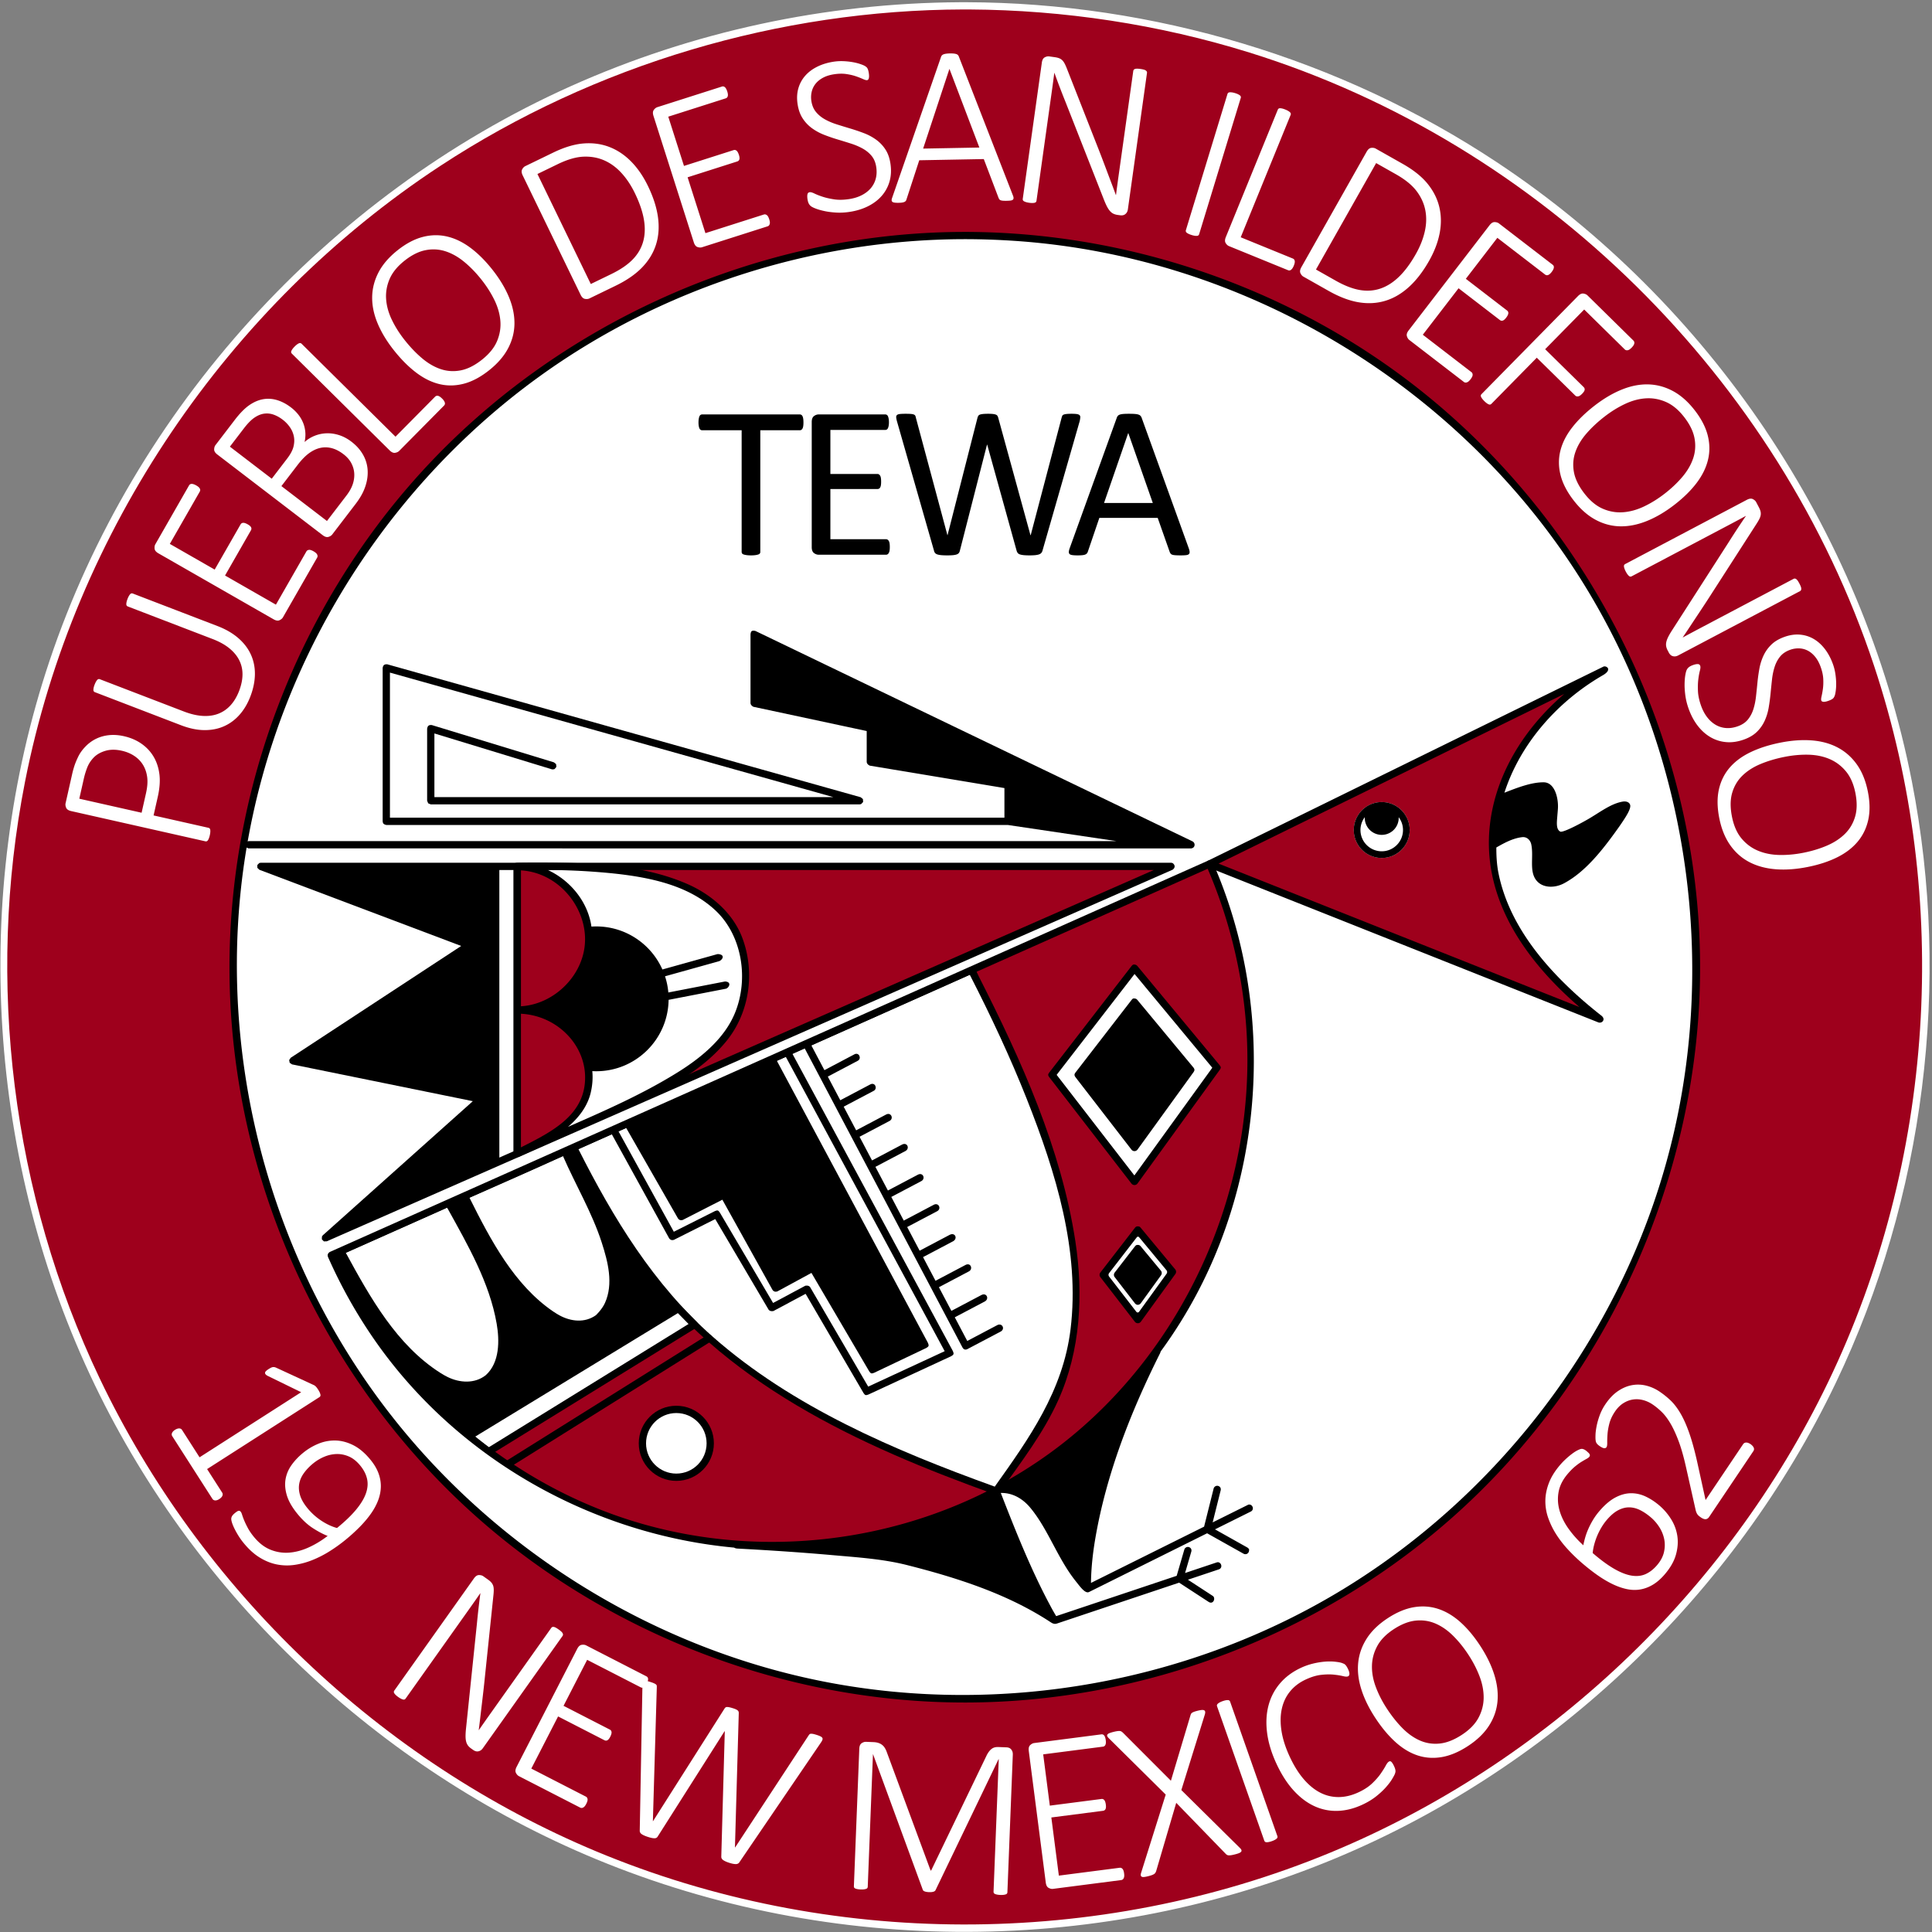 <svg xmlns="http://www.w3.org/2000/svg" fill-rule="evenodd" stroke-linejoin="round" stroke-miterlimit="2" clip-rule="evenodd" viewBox="0 0 797 797"><rect x="0" y="0" width="797" height="797" fill="#808080" stroke="none"/><circle cx="398" cy="399" r="397.11" fill="#9e001c"/><circle cx="398" cy="399" r="301.831" fill="#fff"/><path d="M398.49 95.669c63.2.15 126.131 20.509 177.28 57.591 77.437 56.14 126.173 149.874 125.555 247.7-.527 83.519-37.295 166.409-100.09 223.143-54.959 49.655-128.497 78.111-202.745 78.228-73.837.116-147.314-27.858-202.371-77.012C133.112 569.067 95.084 486.17 94.672 400.471c-.361-75.105 28.259-149.737 78.836-205.38 56.153-61.777 138.583-98.817 222.532-99.416.817-.005 1.633-.007 2.45-.006zm-.976 3c-62.326.147-124.331 20.136-174.791 56.491-68.313 49.217-114.548 127.744-123.405 212.204-8.104 77.284 14.809 156.79 62.999 217.717 44.159 55.829 108.781 95.431 178.859 108.872 72.627 13.93 150.264-.034 213.279-38.598 63.085-38.607 111.211-101.083 131.964-172.396 24.408-83.876 10.14-178.041-38.903-251.077-50.49-75.192-135.467-125.698-227.374-132.408a307.03 307.03 0 0 0-22.628-.805z"/><path fill="#fff" d="M398.643.916c76.845.183 154.334 23.248 218.879 66.026 87.521 58.006 150.894 151.475 171.199 255.522 16.209 83.065 5.218 171.442-31.395 247.971-41.81 87.391-116.494 158.599-206.111 196.05-96.223 40.211-207.796 40.86-305.311.465-89.586-37.109-164.648-108.195-206.707-195.427-44.353-91.989-51.349-201.722-18.74-298.987C55.248 168.761 134.961 80.656 235.339 35.608 285.67 13.02 340.479 1.229 396.07.92c.858-.003 1.716-.005 2.573-.004zm-1.282 2.989c-75.609.179-151.895 22.639-215.742 64.546-87.697 57.56-151.006 150.871-171.288 253.981-16.251 82.623-5.327 170.4 30.781 246.172 41.45 86.985 115.802 157.915 204.825 195.123 95.638 39.972 206.787 40.324 303.015.462 88.722-36.752 163.271-107.088 205.159-193.964 43.856-90.958 51.04-198.96 18.982-295.59C733.854 156.362 636.269 59.296 515.435 21.679c-37.35-11.627-76.66-17.555-115.519-17.77-.852-.004-1.703-.005-2.555-.004z"/><g fill="#fff" fill-rule="nonzero"><path d="M745.713 357.647c-4.75.946-9.157 1.258-13.22.936-4.063-.322-7.667-1.301-10.813-2.937-3.146-1.636-5.784-3.963-7.914-6.98-2.13-3.017-3.635-6.732-4.514-11.145-.879-4.413-.937-8.345-.174-11.795.763-3.45 2.236-6.451 4.42-9.005 2.184-2.554 5.049-4.686 8.596-6.396 3.547-1.71 7.665-3.032 12.354-3.966 4.659-.928 8.995-1.234 13.009-.918 4.014.316 7.58 1.303 10.698 2.96 3.118 1.657 5.741 3.987 7.868 6.989 2.127 3.001 3.633 6.724 4.518 11.168.861 4.322.916 8.198.166 11.629-.751 3.432-2.207 6.438-4.37 9.02-2.162 2.581-4.983 4.736-8.463 6.465-3.479 1.728-7.533 3.053-12.161 3.975zm-1.696-5.876c3.525-.702 6.762-1.689 9.711-2.961 2.949-1.273 5.414-2.895 7.395-4.867 1.981-1.971 3.373-4.344 4.175-7.116.802-2.773.833-6.013.095-9.722-.732-3.677-2.032-6.645-3.9-8.902-1.867-2.256-4.107-3.945-6.72-5.066-2.613-1.12-5.521-1.72-8.723-1.8-3.202-.079-6.504.22-9.906.898-3.616.72-6.918 1.704-9.903 2.952-2.986 1.248-5.478 2.851-7.478 4.811-2 1.959-3.4 4.325-4.202 7.098-.803 2.772-.828 6.043-.077 9.813.744 3.739 2.067 6.742 3.968 9.008 1.901 2.266 4.18 3.947 6.835 5.043 2.656 1.096 5.591 1.675 8.806 1.736 3.214.061 6.522-.248 9.924-.925zm-692.9-48.075c2.743.618 5.154 1.65 7.231 3.095 2.076 1.445 3.742 3.222 4.997 5.33 1.255 2.109 2.058 4.516 2.409 7.222.351 2.706.128 5.827-.668 9.364l-1.731 7.682 22.635 5.1a.985.985 0 0 1 .472.251c.132.126.22.306.263.54.044.234.056.533.038.897a8.404 8.404 0 0 1-.212 1.37 8.372 8.372 0 0 1-.391 1.305 3.973 3.973 0 0 1-.424.818c-.14.192-.296.317-.469.374a.987.987 0 0 1-.534.024L29.356 334.59c-1.098-.247-1.787-.707-2.068-1.379-.281-.672-.36-1.282-.236-1.831l2.71-12.026c.268-1.189.582-2.336.943-3.44.361-1.103.887-2.37 1.577-3.8.691-1.431 1.693-2.822 3.007-4.176a15.466 15.466 0 0 1 4.423-3.208c1.634-.785 3.41-1.274 5.328-1.466 1.917-.193 3.943-.049 6.077.432zm-.827 6.012c-2.56-.577-4.846-.563-6.856.041s-3.613 1.533-4.808 2.785c-1.195 1.252-2.084 2.638-2.666 4.156a31.869 31.869 0 0 0-1.348 4.381l-1.895 8.414 25.699 5.791 1.813-8.048c.584-2.591.744-4.83.48-6.715-.264-1.885-.841-3.553-1.731-5.003-.891-1.45-2.081-2.671-3.571-3.664-1.491-.992-3.196-1.705-5.117-2.138zm669.116-4.624c-2.532.903-4.961 1.256-7.288 1.058a15.358 15.358 0 0 1-6.469-2.022c-1.987-1.149-3.752-2.726-5.296-4.729-1.545-2.004-2.795-4.345-3.751-7.023-.651-1.825-1.096-3.607-1.335-5.347-.24-1.739-.35-3.326-.33-4.759.019-1.434.116-2.672.292-3.713.176-1.042.375-1.785.598-2.229.223-.445.537-.822.94-1.132.404-.31.944-.586 1.621-.827a7.466 7.466 0 0 1 1.268-.353c.345-.057.638-.071.881-.041.243.029.43.112.561.248.132.135.229.291.292.468.147.412.097 1.085-.15 2.02-.248.934-.46 2.105-.638 3.512s-.228 3.034-.15 4.881c.079 1.847.512 3.874 1.299 6.081.641 1.796 1.472 3.357 2.493 4.685 1.022 1.328 2.183 2.373 3.484 3.137a9.941 9.941 0 0 0 4.283 1.333c1.555.125 3.185-.117 4.892-.726 1.766-.63 3.146-1.553 4.138-2.77.993-1.217 1.744-2.622 2.254-4.214.51-1.592.872-3.322 1.084-5.19.213-1.867.413-3.772.599-5.713.187-1.941.453-3.869.798-5.784a22.398 22.398 0 0 1 1.68-5.403 15.378 15.378 0 0 1 3.226-4.56c1.375-1.354 3.196-2.435 5.462-3.243 2.207-.788 4.328-1.097 6.363-.927 2.035.169 3.92.757 5.656 1.764 1.737 1.006 3.288 2.402 4.655 4.187 1.367 1.785 2.481 3.884 3.342 6.297.431 1.207.749 2.471.955 3.791.205 1.32.321 2.597.347 3.832a21.15 21.15 0 0 1-.18 3.399c-.147 1.032-.31 1.737-.49 2.116-.179.38-.322.63-.429.75a2.546 2.546 0 0 1-.436.38 4.536 4.536 0 0 1-.682.393c-.269.129-.609.267-1.021.414a7.797 7.797 0 0 1-1.061.304 3.68 3.68 0 0 1-.866.085 1.392 1.392 0 0 1-.626-.15.717.717 0 0 1-.342-.4c-.115-.324-.078-.893.112-1.708a36.41 36.41 0 0 0 .545-3.006c.173-1.19.226-2.553.159-4.088-.067-1.536-.416-3.187-1.046-4.953-.619-1.736-1.396-3.168-2.329-4.295-.933-1.127-1.956-1.973-3.07-2.537a8.28 8.28 0 0 0-3.533-.904 9.92 9.92 0 0 0-3.672.588c-1.766.63-3.145 1.554-4.138 2.771-.992 1.217-1.748 2.631-2.268 4.243-.52 1.613-.883 3.36-1.091 5.242a427.235 427.235 0 0 0-.591 5.736 80.882 80.882 0 0 1-.768 5.798 22.027 22.027 0 0 1-1.642 5.439 15.258 15.258 0 0 1-3.195 4.574c-1.361 1.348-3.16 2.422-5.396 3.22zM89.691 258.25c3.442 1.322 6.318 2.987 8.626 4.995 2.309 2.008 4.035 4.269 5.178 6.784 1.144 2.514 1.696 5.237 1.659 8.168-.038 2.932-.667 5.987-1.889 9.167-1.109 2.888-2.583 5.377-4.423 7.465-1.84 2.089-3.981 3.677-6.424 4.764-2.442 1.087-5.157 1.618-8.143 1.593-2.986-.025-6.186-.693-9.599-2.004l-35.533-13.645a.977.977 0 0 1-.431-.316c-.112-.144-.17-.342-.174-.594-.003-.252.028-.55.092-.893.065-.344.199-.778.4-1.303.191-.496.382-.908.575-1.236.193-.327.372-.576.538-.747.166-.171.339-.272.518-.303a.98.98 0 0 1 .532.053l34.658 13.309c2.829 1.087 5.441 1.696 7.834 1.828 2.393.133 4.546-.179 6.459-.934 1.913-.754 3.583-1.921 5.009-3.499 1.426-1.578 2.588-3.534 3.484-5.868.907-2.363 1.374-4.602 1.4-6.718.025-2.116-.415-4.084-1.323-5.906-.907-1.821-2.272-3.475-4.095-4.961-1.822-1.487-4.134-2.768-6.935-3.843L52.72 250.179a.974.974 0 0 1-.43-.316c-.113-.143-.173-.334-.182-.572-.01-.238.024-.543.1-.915.076-.373.209-.807.4-1.303a8.31 8.31 0 0 1 .575-1.235 3.97 3.97 0 0 1 .538-.748c.166-.17.338-.271.518-.303a.992.992 0 0 1 .532.054l34.92 13.409zm602.678 12.097c-.498.263-.952.406-1.364.429a2.69 2.69 0 0 1-1.115-.154 2.269 2.269 0 0 1-.851-.558 3.338 3.338 0 0 1-.551-.742l-.547-1.037a5.845 5.845 0 0 1-.591-1.622 4.431 4.431 0 0 1 .025-1.71c.119-.61.356-1.283.71-2.018.354-.734.849-1.605 1.483-2.612l23.515-36.584a354.332 354.332 0 0 1 3.538-5.499 319.568 319.568 0 0 1 3.603-5.374l-.022-.041a522.414 522.414 0 0 1-6.175 3.313l-6.197 3.271-34.738 18.339a.98.98 0 0 1-.522.116c-.182-.01-.365-.089-.55-.239a3.994 3.994 0 0 1-.612-.658 8.298 8.298 0 0 1-.729-1.179 8.403 8.403 0 0 1-.552-1.246 4.006 4.006 0 0 1-.208-.897c-.019-.237.018-.433.113-.589a.974.974 0 0 1 .39-.365l50.2-26.502c.995-.525 1.817-.623 2.468-.295.65.328 1.106.741 1.369 1.238l1.094 2.073c.35.663.587 1.245.71 1.745.122.501.147 1 .075 1.498-.073.498-.26 1.047-.562 1.648a22.227 22.227 0 0 1-1.242 2.114l-18.022 28.013a462.43 462.43 0 0 1-3.255 5.031 903.08 903.08 0 0 1-3.094 4.681 1155.493 1155.493 0 0 0-2.993 4.522 328.613 328.613 0 0 1-2.994 4.469l.022.042a681.142 681.142 0 0 1 7.232-3.871l7.255-3.83 31.214-16.478a.977.977 0 0 1 .521-.117c.182.01.373.086.572.229.198.142.402.361.612.657.209.296.445.693.707 1.19.234.442.417.84.551 1.194.134.353.203.652.209.897.005.244-.036.451-.123.621a.884.884 0 0 1-.379.386l-50.2 26.501zm-562.981-42.894c.352.202.649.408.889.618.24.209.42.429.54.66.12.231.181.455.182.672.002.217-.051.42-.16.61l-14.119 24.649c-.279.488-.75.885-1.411 1.191-.661.305-1.48.178-2.456-.381L65.344 228.26c-.976-.559-1.499-1.201-1.57-1.926-.071-.725.033-1.331.313-1.819l13.909-24.283c.108-.19.257-.339.445-.448.188-.108.408-.162.66-.162.252 0 .536.055.851.164.316.109.664.272 1.044.489.352.202.648.408.889.617.24.21.417.42.531.629.114.209.172.423.174.64.001.217-.052.42-.161.61L70.058 224.37l18.507 10.6 10.671-18.629c.124-.217.28-.38.468-.488.188-.108.401-.166.64-.174.238-.007.515.043.831.152.316.109.664.272 1.043.49.353.202.642.403.869.605.226.202.39.404.491.605.1.202.144.408.133.617-.012.209-.08.422-.205.639l-10.67 18.629 20.988 12.022 12.581-21.964c.109-.19.257-.339.446-.448.188-.108.405-.173.651-.194.246-.021.527.023.843.132.316.109.663.272 1.043.489zm15.598-45.236c1.414 1.083 2.601 2.257 3.56 3.523.959 1.266 1.698 2.589 2.215 3.969.518 1.381.819 2.812.904 4.294a16.812 16.812 0 0 1-.368 4.529 20.546 20.546 0 0 1-1.598 4.593c-.734 1.524-1.766 3.154-3.095 4.891l-9.547 12.468c-.342.446-.861.777-1.557.992-.696.215-1.49-.019-2.384-.703l-43.47-33.285c-.893-.684-1.327-1.39-1.301-2.118.026-.728.21-1.315.552-1.762l7.922-10.346c2.147-2.804 4.171-4.856 6.071-6.156 1.901-1.3 3.811-2.11 5.73-2.432 1.918-.321 3.842-.187 5.771.405 1.928.591 3.811 1.589 5.647 2.995a16.96 16.96 0 0 1 2.976 2.899 13.91 13.91 0 0 1 2.005 3.395c.494 1.205.802 2.473.923 3.806.121 1.333.021 2.722-.299 4.169a14.074 14.074 0 0 1 4.188-2.579 14.462 14.462 0 0 1 4.881-1.015c1.697-.058 3.425.192 5.182.75 1.757.558 3.454 1.464 5.092 2.718zm545.788 25.995c-3.833 2.962-7.64 5.203-11.422 6.724-3.781 1.52-7.444 2.248-10.99 2.184-3.545-.065-6.942-.974-10.193-2.727-3.251-1.753-6.252-4.41-9.004-7.971-2.751-3.56-4.554-7.055-5.406-10.484-.853-3.428-.87-6.772-.052-10.031.819-3.259 2.436-6.444 4.85-9.554 2.415-3.11 5.514-6.127 9.297-9.051 3.759-2.904 7.505-5.109 11.24-6.613 3.735-1.504 7.367-2.208 10.897-2.112 3.53.096 6.916 1.014 10.157 2.755 3.241 1.741 6.247 4.404 9.018 7.989 2.694 3.487 4.469 6.933 5.325 10.34.855 3.407.889 6.747.102 10.021-.787 3.274-2.354 6.46-4.7 9.557-2.346 3.096-5.386 6.088-9.119 8.973zM141.653 187.34c-1.588-1.215-3.184-2.035-4.79-2.457-1.605-.422-3.192-.457-4.761-.104-1.57.354-3.116 1.088-4.64 2.204-1.523 1.116-3.102 2.741-4.736 4.875l-6.64 8.672 18.795 14.391 8.036-10.495c1.178-1.539 2.026-3.044 2.544-4.517.518-1.473.745-2.952.682-4.438-.064-1.485-.456-2.926-1.176-4.324-.721-1.398-1.825-2.667-3.314-3.807zm544.986 16.366c2.844-2.198 5.303-4.523 7.377-6.975s3.559-5.002 4.455-7.649c.897-2.648 1.087-5.392.571-8.231-.516-2.84-1.931-5.756-4.243-8.748-2.293-2.967-4.778-5.045-7.455-6.235-2.677-1.189-5.434-1.704-8.273-1.545-2.839.16-5.709.917-8.612 2.272-2.902 1.355-5.726 3.092-8.471 5.213-2.917 2.255-5.435 4.606-7.553 7.053-2.118 2.446-3.636 4.992-4.554 7.636-.919 2.645-1.12 5.388-.603 8.227.516 2.84 1.949 5.78 4.299 8.822 2.332 3.016 4.853 5.116 7.564 6.299 2.711 1.183 5.5 1.674 8.366 1.473 2.866-.201 5.752-.989 8.657-2.366 2.906-1.376 5.731-3.125 8.475-5.246zM116.631 173.14c-1.266-.969-2.546-1.674-3.842-2.115a8.206 8.206 0 0 0-3.91-.367c-1.312.197-2.631.751-3.959 1.662-1.328.912-2.771 2.385-4.329 4.42l-5.756 7.518 17.269 13.223 6.326-8.263c1.387-1.811 2.266-3.46 2.637-4.947s.423-2.904.155-4.25a10.02 10.02 0 0 0-1.622-3.781 13.774 13.774 0 0 0-2.969-3.1zm65.735-8.737a5.8 5.8 0 0 1 .734.858c.178.264.306.523.385.776.078.254.091.486.037.696-.055.211-.17.404-.345.582l-18.498 18.692c-.396.399-.952.662-1.67.787-.717.125-1.476-.208-2.275-.999l-40.348-39.93a.978.978 0 0 1-.268-.462c-.045-.177-.024-.376.063-.597.087-.222.241-.488.46-.798a8.29 8.29 0 0 1 .89-1.032c.395-.4.742-.706 1.039-.917a4 4 0 0 1 .776-.452c.221-.089.42-.112.597-.069a.978.978 0 0 1 .465.263l38.749 38.347 16.321-16.493c.176-.177.369-.294.578-.351a1.35 1.35 0 0 1 .663-.003c.233.054.487.174.765.36.277.187.571.434.882.742zm490.71-20.969c-.285.289-.56.524-.823.703a2.05 2.05 0 0 1-.76.337 1.546 1.546 0 0 1-.679-.011 1.186 1.186 0 0 1-.55-.31l-16.741-16.47-16.108 16.374 15.872 15.615c.156.153.274.324.353.511.079.187.102.397.071.629-.031.232-.134.482-.309.748a6.09 6.09 0 0 1-.755.902 5.56 5.56 0 0 1-.823.702 2.05 2.05 0 0 1-.759.338 1.551 1.551 0 0 1-.68-.011 1.187 1.187 0 0 1-.549-.31l-15.873-15.615-18.738 19.047a.98.98 0 0 1-.461.269c-.177.046-.376.025-.597-.061a4.029 4.029 0 0 1-.783-.441 8.42 8.42 0 0 1-1.052-.903 8.521 8.521 0 0 1-.903-1.021 3.996 3.996 0 0 1-.47-.791c-.091-.22-.114-.419-.072-.596a.98.98 0 0 1 .262-.466l39.809-40.467c.789-.802 1.543-1.145 2.262-1.03.719.116 1.279.371 1.68.766l18.947 18.639c.156.153.263.334.32.544.057.209.058.441.005.696a2.29 2.29 0 0 1-.358.798 6.206 6.206 0 0 1-.738.885zm-470.067-32.336c3.014 3.791 5.308 7.567 6.881 11.327 1.572 3.76 2.351 7.413 2.335 10.959-.015 3.545-.877 6.955-2.585 10.23-1.708 3.275-4.323 6.312-7.846 9.113-3.522 2.801-6.991 4.651-10.408 5.551-3.416.9-6.76.963-10.03.19-3.27-.774-6.477-2.346-9.62-4.718-3.143-2.371-6.203-5.428-9.178-9.171-2.957-3.717-5.212-7.433-6.768-11.147-1.556-3.714-2.31-7.336-2.263-10.867.047-3.531.919-6.929 2.615-10.194 1.696-3.265 4.317-6.307 7.864-9.127 3.449-2.742 6.87-4.565 10.265-5.467 3.395-.903 6.734-.983 10.019-.241 3.285.741 6.492 2.264 9.62 4.567 3.129 2.303 6.162 5.301 9.099 8.995zm403.616 45.381a5.531 5.531 0 0 1-.731.798 2.31 2.31 0 0 1-.728.446 1.493 1.493 0 0 1-.69.09 1.2 1.2 0 0 1-.583-.242l-22.515-17.32c-.446-.343-.776-.862-.989-1.559-.213-.696.023-1.49.709-2.382l33.382-43.396c.686-.891 1.393-1.323 2.121-1.296.728.028 1.315.213 1.76.556l22.181 17.063c.174.133.301.3.383.501a1.3 1.3 0 0 1 .072.676 2.66 2.66 0 0 1-.278.822c-.15.298-.359.621-.626.967a5.531 5.531 0 0 1-.731.798c-.24.209-.472.357-.695.441a1.338 1.338 0 0 1-.657.086 1.194 1.194 0 0 1-.583-.241L617.698 98.11l-13.004 16.905 17.016 13.09c.199.153.339.329.421.53.082.201.11.42.085.658-.024.237-.112.505-.263.803-.15.298-.359.62-.626.967a5.113 5.113 0 0 1-.717.779c-.23.197-.452.332-.666.404a1.204 1.204 0 0 1-.629.049 1.444 1.444 0 0 1-.605-.289l-17.017-13.09-14.748 19.172 20.063 15.433c.174.134.302.301.383.502.082.201.117.425.105.672-.013.246-.094.519-.245.817-.15.298-.359.621-.626.967zM198.56 115.294c-2.237-2.813-4.595-5.239-7.076-7.279-2.48-2.041-5.05-3.49-7.71-4.35-2.66-.859-5.406-1.012-8.238-.456-2.832.555-5.728 2.009-8.688 4.363-2.935 2.333-4.979 4.847-6.132 7.54-1.152 2.693-1.629 5.458-1.43 8.294.199 2.836.996 5.696 2.39 8.579 1.395 2.884 3.172 5.683 5.331 8.398 2.295 2.887 4.68 5.372 7.155 7.456 2.476 2.084 5.042 3.566 7.699 4.448 2.658.881 5.402 1.045 8.235.489 2.832-.555 5.752-2.029 8.761-4.421 2.984-2.373 5.049-4.923 6.194-7.65 1.145-2.727 1.598-5.522 1.357-8.385-.24-2.863-1.068-5.738-2.485-8.624-1.416-2.886-3.204-5.687-5.363-8.402zm390.992-7.718c-2.507 4.434-5.275 8.029-8.305 10.786-3.03 2.756-6.279 4.662-9.747 5.717-3.468 1.055-7.131 1.264-10.989.627-3.858-.638-8.004-2.209-12.438-4.716l-10.406-5.882c-.489-.277-.889-.745-1.198-1.405-.309-.659-.187-1.478.366-2.458l26.943-47.662c.553-.979 1.193-1.506 1.917-1.581.725-.075 1.332.025 1.821.302l11.1 6.274c4.488 2.538 7.931 5.291 10.326 8.261 2.396 2.97 4 6.165 4.812 9.586.813 3.42.861 7.002.146 10.744-.715 3.741-2.164 7.544-4.348 11.407zm-322.264-30.86c2.223 4.583 3.607 8.905 4.152 12.965.544 4.059.265 7.816-.839 11.268-1.104 3.453-3.015 6.585-5.732 9.397-2.718 2.811-6.368 5.328-10.951 7.551l-10.755 5.215c-.507.246-1.119.308-1.837.188-.718-.121-1.323-.687-1.814-1.699l-23.891-49.263c-.491-1.012-.561-1.837-.211-2.476.35-.639.779-1.081 1.285-1.326l11.472-5.564c4.639-2.25 8.861-3.516 12.666-3.798 3.805-.283 7.346.214 10.622 1.491 3.276 1.276 6.25 3.272 8.921 5.988 2.672 2.716 4.976 6.07 6.912 10.063zm316.78 28.083c1.738-3.074 2.961-6.143 3.669-9.207.709-3.063.792-6.004.25-8.824-.542-2.819-1.747-5.466-3.615-7.94-1.869-2.474-4.721-4.795-8.556-6.963l-8.121-4.59-24.82 43.907 8.161 4.614c3.591 2.03 6.881 3.306 9.87 3.829 2.989.523 5.836.329 8.541-.583 2.706-.912 5.269-2.541 7.69-4.888 2.422-2.347 4.732-5.465 6.931-9.355zm-322.182-25.15c-1.541-3.178-3.37-5.929-5.487-8.253-2.118-2.325-4.49-4.066-7.118-5.223-2.627-1.157-5.49-1.67-8.587-1.54-3.097.13-6.628 1.157-10.593 3.08l-8.393 4.07 22.009 45.382 8.435-4.091c3.712-1.8 6.632-3.78 8.762-5.942 2.129-2.162 3.588-4.614 4.376-7.358.788-2.744.905-5.779.351-9.105-.553-3.326-1.805-7-3.755-11.02zm271.84 29.951a5.842 5.842 0 0 1-.512 1.006 2.966 2.966 0 0 1-.571.654 1.27 1.27 0 0 1-.628.3 1.29 1.29 0 0 1-.67-.096l-24.348-9.934c-.521-.212-.977-.626-1.367-1.241-.391-.615-.373-1.443.052-2.485l21.443-52.559a.995.995 0 0 1 .325-.425c.146-.109.338-.166.576-.17.238-.004.542.036.913.12.371.083.802.226 1.294.426.521.213.936.416 1.245.609.309.194.548.376.715.545.167.17.264.344.292.524a.982.982 0 0 1-.065.531l-20.593 50.476 21.484 8.765c.231.095.413.228.545.4.133.172.218.376.257.611.039.236.026.517-.04.844a6.286 6.286 0 0 1-.347 1.099zM317.335 90.491c.124.387.203.738.238 1.055.036.317.02.601-.048.852a1.475 1.475 0 0 1-.319.618 1.183 1.183 0 0 1-.531.342l-27.062 8.632c-.536.171-1.151.146-1.845-.076-.694-.221-1.212-.868-1.554-1.939l-16.638-52.161c-.342-1.072-.294-1.899.144-2.481.437-.583.924-.959 1.46-1.13l26.661-8.505c.208-.066.418-.076.63-.028.212.047.411.156.596.326.186.17.358.403.517.696.16.294.306.649.439 1.066.123.387.203.739.238 1.055.035.317.024.591-.033.823a1.348 1.348 0 0 1-.304.589 1.18 1.18 0 0 1-.531.341L275.68 48.13l6.481 20.32 20.454-6.524c.238-.076.463-.091.675-.044.212.048.408.149.589.305.181.155.351.38.51.673.159.294.305.649.438 1.066.124.387.201.731.231 1.033.031.302.015.561-.047.778a1.204 1.204 0 0 1-.318.544c-.15.147-.345.258-.583.334l-20.453 6.524 7.35 23.043 24.116-7.692c.208-.066.418-.076.63-.029.212.048.416.147.611.297.196.151.374.373.533.667.159.294.305.649.438 1.066zm177.342 6.13a.968.968 0 0 1-.285.452c-.135.122-.321.196-.558.222a3.98 3.98 0 0 1-.897-.029 8.34 8.34 0 0 1-1.35-.314 8.425 8.425 0 0 1-1.273-.487 3.994 3.994 0 0 1-.783-.484c-.182-.154-.295-.319-.339-.496a.98.98 0 0 1 .016-.534l17.167-56.218a.885.885 0 0 1 .308-.446c.15-.117.351-.186.603-.208.251-.021.558-.009.92.036.362.046.782.141 1.26.287.538.164.97.329 1.295.494.326.164.579.324.761.477.182.154.295.319.339.496a.98.98 0 0 1-.016.534l-17.168 56.218zm-29.386-10.346c-.078.557-.229 1.009-.451 1.357a2.69 2.69 0 0 1-.777.814 2.275 2.275 0 0 1-.95.364 3.355 3.355 0 0 1-.925.012l-1.16-.162a5.903 5.903 0 0 1-1.662-.47c-.489-.226-.946-.566-1.372-1.02-.425-.454-.832-1.04-1.221-1.757-.388-.717-.805-1.628-1.25-2.731L439.61 42.207a362.617 362.617 0 0 1-2.39-6.085 320.84 320.84 0 0 1-2.25-6.067l-.046-.006a530.294 530.294 0 0 1-.926 6.946l-.973 6.94-5.45 38.902a.991.991 0 0 1-.211.491c-.115.141-.287.244-.516.306-.23.063-.527.1-.892.112a8.339 8.339 0 0 1-1.382-.099 8.422 8.422 0 0 1-1.333-.282 4.023 4.023 0 0 1-.85-.355c-.203-.124-.341-.269-.412-.437a.985.985 0 0 1-.068-.53l7.877-56.216c.156-1.115.557-1.839 1.204-2.175.646-.335 1.248-.464 1.805-.386l2.321.325c.743.105 1.353.253 1.831.446s.897.465 1.259.816c.361.35.697.823 1.008 1.419.311.596.64 1.344.987 2.244l12.175 31.005c.77 1.938 1.495 3.799 2.176 5.583a914.702 914.702 0 0 1 1.986 5.248c.644 1.715 1.282 3.406 1.917 5.073a350.028 350.028 0 0 1 1.873 5.043l.046.006a677.51 677.51 0 0 1 1.092-8.13l1.138-8.124 4.898-34.955a.979.979 0 0 1 .211-.491c.114-.142.287-.252.519-.33.232-.078.529-.115.891-.111.363.003.822.044 1.38.122.495.069.925.153 1.29.252.364.098.648.217.849.355.202.139.346.293.432.463.087.17.117.348.091.533l-7.876 56.217zm-97.962-18.769c.396 2.658.271 5.109-.374 7.354a15.366 15.366 0 0 1-3.236 5.956c-1.512 1.726-3.401 3.152-5.666 4.279-2.264 1.128-4.803 1.901-7.616 2.32-1.916.285-3.751.377-5.504.275-1.753-.103-3.331-.302-4.733-.599-1.403-.296-2.598-.632-3.586-1.006s-1.678-.713-2.071-1.018a3.246 3.246 0 0 1-.929-1.142c-.225-.456-.391-1.039-.497-1.75a7.505 7.505 0 0 1-.101-1.312c.011-.349.055-.64.131-.873.076-.232.193-.4.351-.502.159-.103.331-.168.516-.195.433-.065 1.084.115 1.953.538.868.424 1.976.859 3.322 1.306 1.346.447 2.933.811 4.76 1.092s3.899.249 6.217-.097c1.886-.281 3.579-.793 5.079-1.538 1.5-.745 2.751-1.682 3.752-2.81a9.94 9.94 0 0 0 2.138-3.944c.424-1.501.502-3.148.235-4.94-.276-1.855-.915-3.387-1.916-4.596-1.002-1.21-2.235-2.219-3.698-3.028-1.463-.808-3.09-1.498-4.881-2.069a331.116 331.116 0 0 0-5.489-1.694 70.491 70.491 0 0 1-5.521-1.903 22.38 22.38 0 0 1-4.975-2.694 15.39 15.39 0 0 1-3.849-4.048c-1.061-1.611-1.769-3.607-2.124-5.987-.345-2.318-.237-4.459.323-6.422a13.37 13.37 0 0 1 2.826-5.208c1.324-1.508 2.994-2.76 5.01-3.755 2.016-.995 4.291-1.682 6.825-2.059a20.74 20.74 0 0 1 3.904-.203c1.335.054 2.611.188 3.827.402 1.217.213 2.317.492 3.3.835.983.343 1.643.64 1.981.89.337.25.555.439.653.566.098.128.194.295.288.502.094.207.178.456.253.745.075.289.144.649.209 1.082.059.402.09.769.092 1.1.002.332-.026.62-.084.866-.058.245-.148.44-.268.585a.722.722 0 0 1-.46.258c-.34.05-.891-.097-1.653-.441a36.418 36.418 0 0 0-2.844-1.117c-1.134-.4-2.46-.716-3.98-.947-1.519-.232-3.206-.21-5.061.066-1.823.272-3.378.756-4.665 1.453-1.286.698-2.314 1.538-3.084 2.521a8.29 8.29 0 0 0-1.571 3.291 9.926 9.926 0 0 0-.134 3.717c.276 1.854.915 3.386 1.917 4.596 1.002 1.209 2.243 2.225 3.724 3.047 1.481.822 3.125 1.517 4.931 2.085 1.807.568 3.644 1.132 5.513 1.691a81.618 81.618 0 0 1 5.54 1.876 22.036 22.036 0 0 1 5.017 2.665 15.247 15.247 0 0 1 3.869 4.021c1.059 1.595 1.764 3.568 2.114 5.917zm50.507 13.077c.196.465.289.846.279 1.144-.01.297-.115.525-.315.685-.2.16-.511.268-.932.322-.421.055-.959.089-1.615.101-.657.012-1.18-.002-1.572-.041-.391-.04-.697-.104-.918-.194a1.129 1.129 0 0 1-.499-.366 3.158 3.158 0 0 1-.315-.557l-6.113-16.06-26.62.496-5.278 16.179c-.058.22-.148.409-.27.567a1.508 1.508 0 0 1-.508.408c-.217.114-.52.205-.91.275-.389.07-.88.11-1.474.121a11.696 11.696 0 0 1-1.642-.063c-.439-.054-.761-.157-.967-.31a.84.84 0 0 1-.34-.65c-.021-.281.058-.657.236-1.13l20.156-58.088c.089-.252.226-.465.41-.641a1.92 1.92 0 0 1 .719-.412 5.765 5.765 0 0 1 1.074-.231c.421-.054.897-.087 1.428-.097a13.68 13.68 0 0 1 1.478.043c.423.039.783.103 1.082.191.298.088.535.217.71.385.175.169.312.377.41.626l22.306 57.297zm-26.147-52.116-.047.001-10.828 32.833 23.199-.433-12.324-32.401zM415.577 780.607a.99.99 0 0 1-.16.51c-.1.152-.269.271-.507.355a4.535 4.535 0 0 1-.899.199 8.258 8.258 0 0 1-1.385.04c-.5-.02-.936-.069-1.308-.146a3.996 3.996 0 0 1-.881-.269c-.215-.102-.366-.233-.454-.393a.992.992 0 0 1-.12-.521l2.15-54.661-.094-.003-26.003 54.051a1.189 1.189 0 0 1-.295.34 1.608 1.608 0 0 1-.527.261 4.41 4.41 0 0 1-.78.157c-.298.035-.65.044-1.056.028a7.72 7.72 0 0 1-1.122-.114 3.737 3.737 0 0 1-.765-.218c-.2-.086-.36-.186-.481-.3a.695.695 0 0 1-.22-.361l-20.507-55.88-.047-.002-2.15 54.661a.992.992 0 0 1-.161.51c-.1.152-.269.271-.507.355a4.518 4.518 0 0 1-.899.199c-.361.049-.839.061-1.432.038a7.927 7.927 0 0 1-1.331-.147 3.978 3.978 0 0 1-.858-.268c-.214-.102-.358-.233-.43-.392a1.14 1.14 0 0 1-.097-.52l2.231-56.722c.045-1.124.372-1.885.982-2.283.609-.398 1.195-.586 1.757-.564l3.092.121c.78.031 1.464.144 2.051.339a5.037 5.037 0 0 1 1.539.811c.44.346.807.759 1.101 1.24.294.48.554 1.022.78 1.625l18.107 48.937.234.009 22.729-47.143c.342-.737.703-1.356 1.082-1.857.379-.501.77-.9 1.173-1.197a3.506 3.506 0 0 1 1.291-.606c.457-.107.951-.15 1.482-.129l3.42.134a3.1 3.1 0 0 1 .884.176c.309.106.583.281.824.525.24.244.439.556.596.938.157.381.225.853.202 1.415l-2.231 56.722zm48.15-7.74c.052.403.067.763.045 1.081a2.3 2.3 0 0 1-.2.829 1.481 1.481 0 0 1-.426.551 1.179 1.179 0 0 1-.583.241l-28.172 3.638c-.558.072-1.158-.063-1.801-.405-.643-.343-1.037-1.072-1.181-2.187l-7.012-54.299c-.144-1.116.051-1.921.586-2.416.535-.494 1.081-.777 1.639-.849l27.754-3.585c.217-.028.426.001.626.085.2.085.375.227.527.428.152.201.28.46.384.778.104.317.185.693.241 1.127.052.403.067.763.045 1.081a2.35 2.35 0 0 1-.18.803 1.339 1.339 0 0 1-.405.525 1.183 1.183 0 0 1-.583.241l-24.686 3.188 2.732 21.152 21.291-2.749c.248-.032.472-.006.672.078.2.085.375.22.525.405.15.185.277.437.381.754.104.318.184.693.24 1.127.052.403.066.756.042 1.058a2.096 2.096 0 0 1-.185.757c-.1.202-.237.361-.411.478a1.45 1.45 0 0 1-.633.224l-21.292 2.749 3.098 23.989 25.104-3.242c.217-.028.425 0 .625.085.2.084.383.218.548.401.166.184.301.434.405.752.104.317.184.693.24 1.127zm47.66-10.644c.38.355.619.666.718.931a.713.713 0 0 1-.107.728c-.17.22-.468.415-.892.586-.424.171-.985.345-1.682.52-.697.175-1.248.289-1.654.343-.405.054-.74.065-1.006.036a1.46 1.46 0 0 1-.659-.221 3.268 3.268 0 0 1-.524-.449l-20.355-20.982-8.285 28.183a4.52 4.52 0 0 1-.317.66c-.114.189-.28.36-.5.512-.219.152-.521.3-.903.444-.383.145-.892.297-1.529.457-.697.176-1.265.286-1.704.332-.44.046-.772.009-.995-.112-.224-.121-.355-.322-.393-.602-.039-.281.025-.667.191-1.16l10.099-32.119-23.36-23.127c-.38-.356-.626-.665-.74-.926-.114-.261-.101-.498.039-.711.139-.212.406-.4.8-.563.394-.164.94-.333 1.637-.509a15.69 15.69 0 0 1 1.631-.337c.42-.057.771-.073 1.051-.047.281.026.508.098.683.215.174.117.364.263.569.437l19.831 19.858 8.036-26.864c.068-.243.143-.455.226-.637.084-.182.22-.345.409-.489.189-.145.46-.285.812-.422.353-.137.847-.286 1.483-.446.637-.16 1.182-.265 1.637-.314.455-.05.809-.019 1.063.095a.762.762 0 0 1 .461.585c.054.276.013.657-.123 1.142l-9.702 31.198 24.054 23.775zm-246.384-66.001-.027.002a1.197 1.197 0 0 1-.617-.133l-22.141-11.37-9.743 18.972 19.097 9.808c.223.114.392.263.509.446.117.183.185.393.203.631.018.237-.02.517-.114.837a6.17 6.17 0 0 1-.441 1.064 5.22 5.22 0 0 1-.565.896 2.099 2.099 0 0 1-.582.518 1.22 1.22 0 0 1-.61.161 1.447 1.447 0 0 1-.648-.175l-19.098-9.807-11.049 21.516 22.517 11.563c.194.1.35.242.467.425.117.183.191.396.224.641.032.245.001.528-.093.848a6.235 6.235 0 0 1-.442 1.065 5.519 5.519 0 0 1-.575.916c-.199.25-.411.439-.636.57-.225.13-.445.201-.662.213a1.193 1.193 0 0 1-.617-.133l-25.269-12.976c-.501-.257-.919-.709-1.254-1.355-.335-.647-.246-1.471.268-2.471l25.011-48.704c.514-1 1.131-1.553 1.852-1.657.721-.104 1.331-.027 1.832.229l24.893 12.784c.195.1.351.242.468.425.116.183.18.4.192.652.011.251-.031.537-.125.858l-.015.05c.301.079.642.179 1.025.301.655.209 1.169.397 1.542.565.372.168.649.329.829.485.18.156.283.32.31.493.028.172.038.372.031.6l-1.622 55.317.044.014 29.494-46.444c.126-.19.258-.345.394-.465.137-.121.331-.19.583-.208.252-.019.586.014 1.002.097.416.083.952.229 1.607.438.506.161.909.314 1.207.458.298.144.53.292.695.443.165.151.276.317.333.499.057.182.082.387.075.614l-1.577 55.332.089.029 30.298-46.189c.126-.19.25-.347.372-.472s.301-.199.538-.222c.237-.023.541 0 .912.069.372.069.87.203 1.496.402.655.208 1.166.404 1.535.587.368.183.625.379.771.59.146.21.184.452.114.725-.071.272-.237.613-.498 1.022l-33.896 49.766c-.165.21-.371.366-.617.468a2.122 2.122 0 0 1-.88.138 6.902 6.902 0 0 1-1.136-.141c-.416-.083-.892-.21-1.428-.381a13.947 13.947 0 0 1-1.408-.522 6.807 6.807 0 0 1-1.03-.549 2.124 2.124 0 0 1-.639-.621 1.513 1.513 0 0 1-.232-.738l1.447-51.832-.089-.028-27.622 43.499a1.333 1.333 0 0 1-.527.496c-.216.112-.479.167-.791.166a5.61 5.61 0 0 1-1.091-.126 14.049 14.049 0 0 1-1.473-.395 15.89 15.89 0 0 1-1.52-.557 7.49 7.49 0 0 1-1.075-.564c-.299-.193-.519-.403-.661-.628a1.523 1.523 0 0 1-.232-.738l1.091-59.102zm261.944 61.209a.991.991 0 0 1 .038.533c-.037.179-.143.348-.318.509a3.979 3.979 0 0 1-.74.509 8.317 8.317 0 0 1-1.274.547 8.396 8.396 0 0 1-1.313.362 3.97 3.97 0 0 1-.918.075c-.238-.016-.427-.082-.567-.199a.99.99 0 0 1-.304-.44l-19.492-55.455a.884.884 0 0 1-.016-.541c.051-.183.172-.358.362-.524.19-.167.444-.339.762-.517.319-.178.714-.35 1.186-.516.53-.186.975-.31 1.335-.37s.659-.082.896-.066.426.082.567.198c.14.116.241.263.303.44l19.493 55.455zm48.148-28.828c.145.311.263.601.354.869.09.268.154.515.189.739.036.225.044.445.024.662-.02.216-.101.521-.245.916-.144.394-.527 1.107-1.149 2.139-.622 1.031-1.482 2.165-2.578 3.4-1.096 1.235-2.437 2.481-4.024 3.738-1.586 1.257-3.455 2.387-5.608 3.391-3.455 1.611-6.865 2.469-10.23 2.572a21.145 21.145 0 0 1-9.625-1.951c-3.051-1.404-5.901-3.558-8.547-6.462-2.647-2.903-4.988-6.536-7.022-10.897-2.086-4.475-3.392-8.754-3.916-12.837-.525-4.082-.338-7.842.559-11.277.898-3.436 2.477-6.482 4.738-9.14 2.261-2.657 5.133-4.798 8.616-6.423a26.584 26.584 0 0 1 4.998-1.761 31.67 31.67 0 0 1 4.824-.801c1.527-.126 2.953-.119 4.277.022 1.325.141 2.267.314 2.828.518.56.204.93.368 1.108.491.179.124.346.279.501.465.156.186.311.407.465.663.153.256.31.553.468.893.185.397.325.754.422 1.071.096.317.144.605.144.864 0 .258-.045.477-.134.657a.867.867 0 0 1-.43.407c-.397.185-1.091.156-2.084-.088-.993-.244-2.242-.446-3.748-.606-1.506-.16-3.243-.134-5.213.078-1.97.212-4.131.866-6.482 1.962-2.577 1.202-4.701 2.821-6.371 4.859-1.671 2.037-2.809 4.421-3.415 7.152-.606 2.73-.654 5.77-.144 9.118.51 3.349 1.656 6.934 3.439 10.758 1.703 3.654 3.612 6.712 5.726 9.174 2.114 2.462 4.373 4.314 6.779 5.554a16.29 16.29 0 0 0 7.635 1.844c2.685-.01 5.429-.669 8.233-1.977 2.294-1.07 4.163-2.294 5.605-3.674 1.443-1.379 2.608-2.707 3.496-3.983.888-1.276 1.586-2.386 2.094-3.33.508-.944.974-1.514 1.399-1.713a.871.871 0 0 1 .475-.091c.146.018.297.102.454.253.157.151.329.373.517.664.187.292.387.665.598 1.118zm35.561-49.626c2.645 4.058 4.573 8.032 5.785 11.924 1.212 3.891 1.644 7.601 1.295 11.13-.349 3.528-1.527 6.842-3.536 9.941-2.008 3.1-4.898 5.878-8.668 8.335-3.77 2.457-7.398 3.973-10.884 4.548-3.486.575-6.82.323-10.003-.754-3.183-1.078-6.227-2.945-9.134-5.601-2.906-2.657-5.665-5.988-8.275-9.994-2.594-3.979-4.49-7.891-5.69-11.734-1.199-3.844-1.61-7.521-1.231-11.032.379-3.51 1.566-6.811 3.562-9.902 1.995-3.091 4.891-5.874 8.687-8.348 3.692-2.406 7.269-3.898 10.734-4.478 3.464-.579 6.797-.345 9.997.702 3.201 1.048 6.25 2.865 9.149 5.452 2.898 2.587 5.635 5.858 8.212 9.811zm-411.434 42.157c-.325.459-.667.791-1.024.997a2.693 2.693 0 0 1-1.064.366 2.278 2.278 0 0 1-1.011-.115 3.31 3.31 0 0 1-.827-.414l-.956-.678a5.9 5.9 0 0 1-1.259-1.182 4.453 4.453 0 0 1-.748-1.537c-.169-.599-.261-1.306-.276-2.122-.015-.815.034-1.816.147-3l4.497-43.257a351.403 351.403 0 0 1 1.472-12.924l-.038-.028a521.419 521.419 0 0 1-4.018 5.742l-4.057 5.714-22.741 32.029a.987.987 0 0 1-.413.34c-.167.073-.366.084-.599.034a3.975 3.975 0 0 1-.843-.311 8.32 8.32 0 0 1-1.182-.724 8.508 8.508 0 0 1-1.054-.863 4.051 4.051 0 0 1-.59-.707c-.124-.203-.18-.396-.166-.577a.998.998 0 0 1 .184-.502l32.862-46.286c.652-.918 1.342-1.377 2.07-1.377.728 0 1.322.163 1.78.488l1.912 1.357c.611.434 1.085.847 1.42 1.238.335.392.583.826.742 1.303.159.478.24 1.052.242 1.724.002.672-.05 1.488-.157 2.447l-3.458 33.13c-.208 2.075-.42 4.061-.637 5.958a940.865 940.865 0 0 1-.651 5.573c-.218 1.819-.429 3.614-.633 5.386a334.814 334.814 0 0 1-.658 5.339l.038.027a706.756 706.756 0 0 1 4.711-6.715l4.749-6.689 20.434-28.781a.977.977 0 0 1 .413-.339c.167-.073.371-.091.613-.054.241.038.522.142.842.311.321.17.71.418 1.169.744.407.289.75.561 1.029.817.279.255.476.491.591.706.115.216.172.419.17.61a.882.882 0 0 1-.164.516l-32.863 46.286zm406.61-38.398c-1.962-3.011-4.082-5.648-6.36-7.913-2.277-2.264-4.7-3.949-7.267-5.055-2.567-1.106-5.287-1.515-8.159-1.229-2.872.287-5.891 1.462-9.059 3.527-3.142 2.047-5.413 4.358-6.814 6.93-1.4 2.573-2.135 5.281-2.203 8.123-.069 2.842.455 5.764 1.573 8.766 1.117 3.002 2.622 5.956 4.516 8.862 2.014 3.089 4.155 5.788 6.423 8.095 2.269 2.308 4.685 4.025 7.247 5.153 2.563 1.127 5.28 1.548 8.152 1.261 2.872-.286 5.918-1.479 9.138-3.577 3.194-2.082 5.49-4.427 6.886-7.034 1.397-2.608 2.11-5.348 2.14-8.221.03-2.873-.525-5.813-1.663-8.819-1.139-3.007-2.656-5.963-4.55-8.869zm78.774-61.617a24.251 24.251 0 0 1 4.773 5.593 17.986 17.986 0 0 1 2.561 6.904c.373 2.465.179 5.05-.583 7.755-.761 2.705-2.314 5.42-4.658 8.143-1.55 1.8-3.156 3.2-4.821 4.2-1.665 1-3.383 1.655-5.155 1.965-1.771.31-3.596.275-5.475-.105-1.879-.38-3.829-1.049-5.851-2.005-2.021-.957-4.096-2.175-6.223-3.656-2.127-1.48-4.328-3.199-6.602-5.156a70.354 70.354 0 0 1-5.822-5.63 43.455 43.455 0 0 1-4.823-6.254 32.613 32.613 0 0 1-3.263-6.735 20.688 20.688 0 0 1-1.162-7.093c.03-2.406.523-4.847 1.479-7.323.956-2.476 2.504-4.957 4.644-7.444a28.763 28.763 0 0 1 2.423-2.492 33.79 33.79 0 0 1 2.503-2.082c.808-.603 1.538-1.068 2.189-1.394.652-.325 1.114-.515 1.387-.569.273-.053.505-.06.697-.019.191.041.378.099.561.174.183.075.373.177.571.307.198.129.416.295.653.499.26.224.492.434.695.63.203.195.35.383.441.565a.998.998 0 0 1 .108.557c-.019.19-.11.379-.273.569-.224.26-.608.538-1.151.834-.543.295-1.201.677-1.975 1.145-.773.468-1.641 1.092-2.602 1.873-.96.781-1.981 1.799-3.061 3.055-2.059 2.392-3.331 4.875-3.814 7.448-.483 2.573-.363 5.14.361 7.701.723 2.56 1.952 5.061 3.686 7.502 1.734 2.44 3.778 4.736 6.133 6.886.192-.989.45-2.056.774-3.199a27.345 27.345 0 0 1 1.296-3.554 33.914 33.914 0 0 1 1.932-3.717 26.452 26.452 0 0 1 2.682-3.691c2.222-2.582 4.421-4.442 6.596-5.58 2.175-1.137 4.309-1.713 6.402-1.725 2.093-.013 4.127.45 6.103 1.387 1.976.938 3.864 2.182 5.664 3.731zm-3.488 4.915c-1.492-1.285-2.986-2.303-4.483-3.055-1.496-.752-2.999-1.138-4.507-1.158-1.509-.02-3.03.371-4.566 1.173-1.535.801-3.078 2.102-4.627 3.903a22.632 22.632 0 0 0-2.317 3.231 27.511 27.511 0 0 0-2.989 7.137 21.398 21.398 0 0 0-.61 3.403c3.316 2.854 6.294 5.035 8.933 6.544 2.639 1.509 5.018 2.433 7.138 2.773 2.119.34 4.026.136 5.721-.611 1.694-.748 3.265-1.962 4.713-3.644 1.508-1.752 2.475-3.559 2.901-5.419.426-1.86.457-3.668.093-5.425a14.455 14.455 0 0 0-2.014-4.918c-.978-1.522-2.107-2.833-3.386-3.934zm-538.664 9.251a64.001 64.001 0 0 1-6.59 4.714 44.154 44.154 0 0 1-7.077 3.598 31.956 31.956 0 0 1-7.295 1.961 21.581 21.581 0 0 1-7.293-.188c-2.406-.477-4.764-1.426-7.075-2.848-2.31-1.422-4.513-3.416-6.607-5.982a28.476 28.476 0 0 1-2.276-3.195 34.3 34.3 0 0 1-1.617-2.946c-.431-.899-.746-1.68-.946-2.344-.199-.665-.291-1.185-.275-1.561.016-.376.137-.746.362-1.112.226-.366.593-.757 1.102-1.172.363-.296.663-.521.901-.675.238-.153.453-.248.645-.284a.762.762 0 0 1 .495.05c.137.069.275.189.413.358.198.242.392.678.584 1.309.192.63.475 1.397.85 2.301.375.904.871 1.932 1.487 3.082.617 1.151 1.439 2.356 2.466 3.614 2.075 2.542 4.361 4.317 6.858 5.325 2.496 1.008 5.065 1.412 7.706 1.213 2.641-.2 5.317-.912 8.028-2.137 2.712-1.225 5.332-2.808 7.86-4.751-1.901-.748-3.941-1.826-6.119-3.235-2.178-1.408-4.285-3.359-6.321-5.853-2.193-2.687-3.652-5.228-4.376-7.622-.724-2.394-.902-4.639-.535-6.734.368-2.095 1.198-4.043 2.491-5.844 1.292-1.802 2.871-3.463 4.735-4.985a24.873 24.873 0 0 1 6.328-3.774 17.388 17.388 0 0 1 7.063-1.318c2.426.057 4.871.704 7.333 1.941 2.462 1.238 4.83 3.249 7.102 6.033 1.502 1.84 2.593 3.682 3.272 5.528.679 1.845 1.004 3.688.973 5.529-.031 1.84-.389 3.686-1.076 5.537-.687 1.852-1.674 3.696-2.959 5.531-1.285 1.836-2.825 3.668-4.62 5.496a73.562 73.562 0 0 1-5.997 5.44zm-3.431-4.944c3.365-2.747 6.023-5.31 7.974-7.689 1.95-2.379 3.282-4.615 3.993-6.709.712-2.093.851-4.072.418-5.937-.434-1.865-1.352-3.657-2.755-5.376-1.482-1.816-3.075-3.088-4.778-3.815-1.703-.728-3.424-1.057-5.163-.989-1.74.069-3.428.458-5.066 1.17a18.798 18.798 0 0 0-4.418 2.668c-1.525 1.245-2.797 2.566-3.815 3.962-1.019 1.396-1.672 2.857-1.959 4.382-.288 1.526-.178 3.131.329 4.814.507 1.684 1.511 3.446 3.013 5.286a25.567 25.567 0 0 0 5.784 5.232c2.176 1.431 4.324 2.431 6.443 3.001zm583.081-34.623c.311.209.581.437.809.685.229.248.402.496.518.743.116.248.164.497.146.749a1.484 1.484 0 0 1-.263.727l-18.28 27.192a2.243 2.243 0 0 1-.562.582 1.69 1.69 0 0 1-.735.297c-.273.042-.579.006-.916-.108a4.678 4.678 0 0 1-1.09-.563 10.92 10.92 0 0 1-.869-.641c-.242-.2-.44-.409-.595-.626a4.156 4.156 0 0 1-.414-.73 6.077 6.077 0 0 1-.321-.95l-3.962-17.631c-.971-4.381-2.01-8.045-3.117-10.992-1.106-2.947-2.245-5.397-3.416-7.352-1.172-1.955-2.375-3.526-3.609-4.714-1.235-1.188-2.475-2.2-3.72-3.037a12.688 12.688 0 0 0-3.965-1.79 10.264 10.264 0 0 0-4.146-.217c-1.366.211-2.69.724-3.971 1.538-1.282.814-2.428 1.973-3.44 3.477-1.098 1.634-1.856 3.252-2.274 4.854-.418 1.602-.675 3.076-.771 4.423-.096 1.348-.136 2.498-.118 3.452.018.953-.077 1.586-.286 1.897a.988.988 0 0 1-.405.349 1.109 1.109 0 0 1-.592.082 2.351 2.351 0 0 1-.772-.237 7.2 7.2 0 0 1-.934-.543 7.666 7.666 0 0 1-.752-.562 3.95 3.95 0 0 1-.486-.496 2.788 2.788 0 0 1-.342-.54c-.095-.196-.171-.53-.23-1.002-.059-.473-.069-1.214-.031-2.224.039-1.009.197-2.211.476-3.606.278-1.394.7-2.861 1.265-4.402a20.774 20.774 0 0 1 2.286-4.45c1.586-2.36 3.318-4.18 5.195-5.46 1.877-1.28 3.805-2.102 5.782-2.467a13.814 13.814 0 0 1 5.896.178 17.38 17.38 0 0 1 5.535 2.479 34.314 34.314 0 0 1 4.529 3.638c1.412 1.345 2.758 3.097 4.036 5.255 1.279 2.159 2.489 4.855 3.629 8.088 1.14 3.233 2.251 7.265 3.333 12.097l3.437 15.641 15.482-23.03a1.513 1.513 0 0 1 1.251-.684c.269-.008.554.043.857.153.303.109.61.268.922.478zm-631.643 22.68c-.368.236-.703.395-1.003.476a2.132 2.132 0 0 1-.814.076 1.374 1.374 0 0 1-.614-.219 1.453 1.453 0 0 1-.402-.411l-16.587-25.893a1.285 1.285 0 0 1-.192-.517 1.413 1.413 0 0 1 .07-.629c.074-.233.21-.469.41-.708.199-.239.483-.476.851-.712.316-.203.627-.355.932-.458.305-.103.581-.15.828-.141.247.009.467.063.66.162s.349.24.467.424l7.257 11.328 41.918-26.852-13.52-6.592c-.533-.253-.903-.498-1.111-.736-.208-.238-.297-.478-.267-.72.031-.242.18-.486.449-.733a7.634 7.634 0 0 1 1.035-.774c.342-.219.647-.396.914-.53.266-.133.517-.22.752-.259.235-.039.456-.041.663-.007.208.034.436.101.686.201l15.653 7.229c.104.045.224.117.361.215.136.098.284.226.441.385.158.159.31.339.458.542.148.202.315.447.5.737.287.447.505.846.655 1.195.149.35.244.642.283.876.039.235.018.434-.063.597a.984.984 0 0 1-.358.397l-46.339 29.684 6.22 9.71c.118.184.186.391.203.622.018.23-.021.459-.116.687a2.368 2.368 0 0 1-.475.693 4.244 4.244 0 0 1-.805.655z"/></g><path fill="#9e001c" d="M136.648 517.843c44.636 101.155 161.704 147.467 261.479 103.441 99.774-44.027 145.473-163.72 100.837-264.876L136.648 517.843z"/><clipPath id="a"><path d="M136.648 517.843c44.636 101.155 161.704 147.467 261.479 103.441 99.774-44.027 145.473-163.72 100.837-264.876L136.648 517.843z"/></clipPath><g clip-path="url(#a)"><path fill="#fff" d="M236.569 473.322c30.649 60.912 58.594 100.274 174.358 141.747 26.748-37.926 63.044-72.758-10.183-214.897-44.377 19.862-164.175 73.15-164.175 73.15z"/><path d="M401.085 398.711c1.292.453 1.867 2.474 2.692 4.092 17.664 34.756 34.007 71.123 39.833 109.211 3.363 21.988 2.161 45.165-7.076 65.653-6.058 13.437-15.116 25.243-23.756 37.382-1.274 1.797-1.568 1.622-2.359 1.432-56.274-20.214-112.59-45.911-148.264-96.077-9.893-13.912-18.107-29.005-25.848-44.272l-.359-.71-.838-1.75c-.089-.743.178-1.324.849-1.721 51.721-23.008 103.387-45.991 155.016-69.054l4.781-2.137 4.684-2.057s.295-.035.645.008zm-4.104 4.787c-51.498 23.02-103.036 45.938-154.568 68.866l-3.796 1.688c14.332 28.422 31.075 55.948 55.397 77.367 32.933 29.002 74.682 46.799 116.068 61.753l.279.1c14.032-19.715 28.155-39.392 31.271-64.939 3.92-32.138-5.974-64.47-18.086-95.045-6.855-17.305-14.793-34.167-23.284-50.772l-.203-.395-3.078 1.377z"/><path d="M325.017 432.522c.464.11.838.366 1.109.772l66.977 124.086c.499 1.165.315 1.493-.689 2.073l-34.239 15.857c-1.119.398-1.316.248-1.925-.605l-23.916-40.969-13.269 7.095s-1.34.348-2-.561l-22.012-37.369-17.027 8.557s-1.206.528-1.988-.616l-24.317-44.133c-.514-1.178-.322-1.519.704-2.094l71.77-31.979c.305-.103.106-.149.822-.114zm-69.88 34.169 22.832 41.438 16.99-8.539c1.128-.44 1.34-.286 1.966.579l21.995 37.338 13.274-7.098s1.337-.358 2.003.567l23.956 41.039 31.553-14.614-65.56-121.458-69.009 30.748z"/><path d="m257.632 464.102 62.07-27.94L382.817 554c.492 1.156.313 1.477-.677 2.062l-21.606 10.283c-1.078.408-1.328.273-1.939-.595l-23.851-40.638-14.029 7.611s-1.242.571-2.026-.589l-20.691-37.22-16.316 8.332s-1.207.534-1.984-.591l-22.066-38.553zm141.463 92.432c-1.009.494-1.642.029-2.027-.627l-66.499-126.065 2.747-1.223 6.777 12.847 12.437-6.56c1.86-.911 2.978 1.758 1.399 2.653l-12.437 6.561 5.148 9.759 12.437-6.561c1.955-.957 2.999 1.748 1.4 2.654l-12.437 6.56 5.148 9.76 12.437-6.561c1.954-.956 3.135 1.67 1.4 2.653l-12.437 6.561 5.148 9.759 12.437-6.56c2.122-1.039 3.206 1.629 1.399 2.653l-12.437 6.561 5.148 9.759 12.437-6.56c2.048-1.002 3.159 1.656 1.4 2.653l-12.437 6.56 5.148 9.76 12.437-6.561c1.965-.962 3.172 1.65 1.4 2.654l-12.437 6.56 5.148 9.76 12.437-6.561c2.227-1.09 3.338 1.555 1.399 2.654l-12.437 6.56 5.148 9.759 12.438-6.56c2.095-1.026 3.094 1.693 1.399 2.653l-12.437 6.561 5.148 9.759 12.437-6.56c2.131-1.044 3.247 1.606 1.4 2.653l-12.437 6.561 5.148 9.759 12.437-6.561c1.951-.955 3.29 1.583 1.4 2.654l-13.764 7.26z"/><path fill="#fff" d="m468 399.405 34 41-34 47-34-44 34-44z"/><clipPath id="b"><path d="m468 399.405 34 41-34 47-34-44 34-44z"/></clipPath><g clip-path="url(#b)"><path d="M468.242 411.924c.322.073.508.091.913.523l23.181 27.955c.581.793.468 1.197.061 1.836l-23.182 32.046a1.562 1.562 0 0 1-2.402.038l-23.182-30c-.552-.811-.426-1.209 0-1.834l23.182-30c.536-.614.569-.652 1.429-.564z"/></g><path d="M468.198 397.918c.37.077.691.254.957.529l34 41c.591.83.559 1.03.06 1.837l-34 47a1.568 1.568 0 0 1-2.402.038l-34-44c-.561-.848-.522-1.045 0-1.834l34-44c.631-.702.764-.606 1.385-.57zm-32.302 45.487L467.96 484.9l32.143-44.433-32.062-38.663-32.145 41.601z"/><path fill="#fff" d="m469.386 507.405 14.296 17.238-14.296 19.762-14.295-18.5 14.295-18.5z"/><clipPath id="c"><path d="m469.386 507.405 14.296 17.238-14.296 19.762-14.295-18.5 14.295-18.5z"/></clipPath><g clip-path="url(#c)"><path d="M469.472 513.561c.416.04.682.107 1.069.54l8.381 10.107a1.56 1.56 0 0 1 .061 1.836l-8.381 11.586c-.211.27-.271.296-.402.381-.636.41-1.403.374-2.001-.343l-8.38-10.846a1.558 1.558 0 0 1 0-1.834l8.38-10.846c.458-.549.741-.591 1.273-.581z"/></g><path d="M469.572 505.916c.598.104.617.145.969.531l14.295 17.239c.408.541.435 1.266.061 1.837l-14.295 19.761a1.564 1.564 0 0 1-2.403.038l-14.295-18.5a1.585 1.585 0 0 1 0-1.834l14.295-18.5c.324-.38.577-.633 1.373-.572zm-12.037 19.279a1.162 1.162 0 0 0 0 1.42l11.238 14.542a.7.7 0 0 0 1.124-.018l11.349-15.688a1.186 1.186 0 0 0-.048-1.453l-11.29-13.615a.602.602 0 0 0-.94.016l-11.433 14.796z"/><circle cx="279" cy="595.405" r="15.493"/><circle cx="279" cy="595.405" r="12.489" fill="#fff"/><g><path fill="#fff" d="m201.438 598.913 85-52.444-6.562-6.674-86.6 52.767 8.162 6.351z"/><path d="M292.746 550.613c1.22.281 1.694 1.929.564 2.754l-83.427 52.188c-1.401.743-3.238-1.342-1.591-2.543l83.427-52.188c.533-.283.591-.247 1.027-.211zm-12.576-12.288c.511.142.538.211.775.419l6.563 6.673c.608.718.735 1.591-.282 2.329l-85.001 52.443c-.861.445-.982.389-1.708-.092l-8.162-6.351a1.569 1.569 0 0 1 .14-2.465l86.6-52.766c.311-.159.306-.286 1.075-.19zm-84.258 54.388 5.625 4.376 82.513-50.909-4.41-4.485-83.728 51.018z"/></g><path d="M236.415 473.39c16.891 33.989 31.194 54.43 43.461 66.405l-86.6 52.767c-23.703-19.442-43.364-44.659-56.628-74.719l99.767-44.453z"/><g><path fill="#fff" d="M140.567 516.096s37.224 71.378 60.832 52.315c18.432-16.539-13.7-66.584-16.255-72.176-9.499 4.255-44.577 19.861-44.577 19.861zm51.064-22.752s32.114 67.366 55.217 50.322c17.549-15.528-9.301-56.75-13.803-68.774-10.815 5.019-41.414 18.452-41.414 18.452z"/><path d="M185.359 494.75c1.304.285 1.181.954 1.54 1.637 9.406 17.622 21.008 34.803 21.659 55.831.184 5.966-1.09 12.345-5.581 16.768-4.306 4.241-11.607 5.058-17.621 2.66-9.378-3.74-16.616-11.72-23.232-19.855-8.381-10.306-15.567-21.577-21.933-33.227-.175-.32-.349-.64-.521-.961-.532-.99-1.021-2.184.288-2.877 14.162-6.302 28.328-12.604 42.508-18.936l2.065-.924c.143-.052.295-.155.828-.116zm-1.669 3.778c-12.268 5.48-24.58 10.957-36.883 16.434l-4.155 1.849c10.146 18.646 21.049 38.086 38.971 49.518.552.352 1.112.689 1.683 1.008.448.252.903.492 1.365.72 4.842 2.39 11.141 2.901 15.756-.789 5.776-5.229 5.649-14.349 4.468-21.194-2.917-16.899-11.9-32.45-20.115-47.303-.574-1.045-.754-.393-1.09-.243zm49.526-25.126c1.355.25 1.235 1.021 1.695 2.116 6.955 16.265 17.623 31.357 19.188 50.045.574 6.858-.5 14.574-6.366 19.315-2.954 2.157-6.598 3.32-10.313 2.991-9.634-.854-16.848-8.563-22.672-15.326-9.904-11.503-17.78-24.787-24.374-38.353 0 0-.627-1.551.654-2.219 13.804-6.065 27.669-12.088 41.386-18.44 0 0 .241-.155.802-.129zm-1.192 3.612c-12.253 5.611-24.582 11.011-36.893 16.43l-1.463.644c8.764 17.567 18.487 35.964 34.48 46.899.505.345 1.018.677 1.542.993.412.249.829.488 1.254.715 4.511 2.413 10.23 3.184 14.891-.146 0 0 2.483-2.327 3.692-4.975 3.647-7.988 1.22-17.179-1.285-24.953-3.984-12.366-10.782-23.761-15.948-35.595 0 0 .169-.213-.27-.012z"/></g></g><path d="M302.842 638.431c-58.162-5.365-114.242-36.422-148.541-85.975a205.447 205.447 0 0 1-18.495-32.816c-.501-1.116-1.228-2.136.231-3.167l362.317-161.435s.511-.14 1.151-.029l.833.796c24.411 55.57 22.248 121.994-5.641 176.048a194.766 194.766 0 0 1-15.881 25.651 5.22 5.22 0 0 1-.396 1.018c-12.059 24.119-22.007 49.609-26.539 75.92-1.055 6.126-1.75 12.327-1.825 18.552l46.663-23.209 3.936-15.727a1.55 1.55 0 0 1 1.521-1.134c.92.078 1.614.78 1.389 1.863l-3.314 13.241 14.481-7.202c.285-.12.279-.216.955-.129 1.217.321 1.665 2.067.381 2.815l-14.854 7.388 13.367 7.502c.923.675.726.941.647 1.467-.145.971-1.189 1.61-2.217 1.086l-15.047-8.439-48.738 24.242-.027.011c-1.567.706-3.645-2.249-5.505-4.584-7.467-9.369-11.344-21.453-18.745-30.288-2.946-3.519-7.123-6.141-12.095-6.009 6.202 15.949 12.568 31.94 20.646 46.939a86.684 86.684 0 0 0 2.2 3.868l49.713-16.631 3.156-10.836a1.552 1.552 0 0 1 1.544-1.077c.327.034.379.068.517.13.66.3 1.038.924.82 1.786l-2.575 8.839 13.069-4.373c.218-.057.07-.076.581-.073 1.374.187 1.923 2.283.371 2.918l-12.845 4.298 10.328 6.737c1.189.97.126 3.566-1.726 2.451l-12.231-7.974-50.416 16.866c-.384.122-.842.174-1.246.076-.463-.112-.754-.241-1.53-.75-17.802-11.668-38.68-18.281-58.98-23.428-9.923-2.516-20.222-3.179-30.458-4.087-13.142-1.166-26.321-2.04-39.519-2.737 0 0-.833-.001-1.431-.399zM138.629 518.602c22.07 48.964 64.257 88.231 114.724 106.304 60.817 21.781 132.315 11.499 184.591-29.106 50.343-39.104 79.638-103.673 76.403-168.19-1.186-23.668-6.676-47.077-15.985-68.829l-.168-.388-359.565 160.209z"/><path fill="#9e001c" d="M615.549 348.87c-.143 21.331 12.356 46.545 44.451 71.535-74.923-29.766-161-64-161-64l163-80s-33.734 17.257-43.708 53.114c0 0-2.669 8.237-2.743 19.351z"/><circle cx="570" cy="342.405" r="11.532" fill="#fff"/><path d="M570 330.872c6.365 0 11.532 5.168 11.532 11.533 0 6.365-5.167 11.532-11.532 11.532s-11.532-5.167-11.532-11.532 5.167-11.533 11.532-11.533zm-6.994 6.24a8.732 8.732 0 0 0-1.778 5.293c0 4.841 3.931 8.772 8.772 8.772s8.772-3.931 8.772-8.772a8.732 8.732 0 0 0-1.778-5.293 7.004 7.004 0 0 1-6.994 7.293 7.004 7.004 0 0 1-6.994-7.293z"/><path d="M617.281 349.606c-.028 3.668.221 7.302.873 10.556 4.107 20.505 18.04 37.509 33.01 50.923a187.433 187.433 0 0 0 9.385 7.846s1.045.721.942 1.642c-.102.903-1.065 1.504-2.045 1.226a608468.66 608468.66 0 0 1-146.38-58.186l-14.62-5.814c-.737-.379-.699-.524-.814-.778-.315-.701.003-1.529.707-1.963l163-80c.335-.123.114-.183.911-.132 1.596.443 1.812 2.001-.972 3.591-18.632 10.761-34.061 28.064-40.667 48.496 5.592-2.179 11.246-4.363 16.322-4.29 4.53.142 6.054 6.708 5.736 11.055-.069.935-.155 1.868-.23 2.803-.19 2.494-.628 5.546 1.224 6.478.919.462 6.686-2.386 11.521-5.165 4.687-2.707 9.326-6.387 14.224-7.209 1.184-.198 2.625.046 3.054 1.313.516 1.526-1.724 4.917-3.415 7.435a99.808 99.808 0 0 1-1.592 2.295c-6.303 8.833-13.392 17.94-22.302 22.683-3.719 1.979-8.883 2.087-11.492-1.397-2.856-3.815-.934-9.604-1.961-14.629-.347-1.695-1.697-3.266-3.763-3.032-3.788.43-7.299 2.331-10.656 4.253zm-114.584 6.655c49.625 19.735 99.252 39.464 148.882 59.184-23.407-20.176-42.853-47.874-35.974-81.351 3.808-18.532 14.925-35.128 29.548-47.697l.144-.124-142.6 69.988z"/><g><path fill="#9e001c" d="M483.129 357.405H107.541l86.007 32.467-72.79 47.737 77.524 15.781-64.11 57.319 348.957-153.304z"/><path fill="#fff" d="M204.044 357.405h9.255v124.6h-9.255zm9.367 0c55.26-.87 94.028 6.647 94.028 45.783 0 35.603-39.239 46.999-94.038 72.714l.01-118.497z"/><path d="M275.817 412.459c-.22 16.296-13.518 29.457-29.866 29.457-16.485 0-29.869-13.384-29.869-29.869s13.384-29.869 29.869-29.869c12.174 0 22.656 7.298 27.307 17.755l22.539-6.29c.081-.02.166-.055.466-.054 3.166.258 1.65 2.521.34 2.943l-22.262 6.213a29.658 29.658 0 0 1 1.365 6.68l23.182-4.498c.137-.021.046-.029.361-.026 2.809.254 1.345 2.703.21 2.971l-23.642 4.587z"/><path fill="#9e001c" d="M213.299 475.811c15.689-7.918 29.577-14.858 29.577-31.193s-13.242-27.961-29.577-27.961v59.154zm0-59.154c16.335 0 29.577-13.242 29.577-29.577s-13.242-29.577-29.577-29.577v59.154z"/><path d="M211.991 356.834c.154-.699.501-.838 1.398-.929a548.737 548.737 0 0 1 8.311-.065c21.22.033 43.164.62 61.964 8.885 9.966 4.381 18.768 12.088 22.558 22.168 5.336 14.19 3.054 30.963-6.77 42.842-12.021 14.535-30.458 22.429-47.612 30.326-12.583 5.793-25.274 11.332-37.803 17.199 0 0-1.494.389-1.989-.737a1.274 1.274 0 0 1-.249-.712V357.503c.015-.244.082-.47.192-.669zm2.915 61.363-.005 55.124c12.639-6.394 27.079-13.439 26.454-29.786-.501-13.134-11.838-24.482-26.24-25.327l-.209-.011zm11.026-59.331c8.331 3.857 15.046 11.284 17.417 20.263 4.001 15.151-5.628 32.34-20.742 37.492 13.867 4.361 24.957 17.982 21.061 34.218-1.354 5.642-4.938 10.233-9.354 14.025 15.384-6.741 30.806-13.532 45.078-22.393 9.953-6.179 19.414-14.026 23.739-24.456 5.858-14.126 3.027-32.051-7.922-42.374-12.677-11.953-31.977-14.726-51.017-16.078-6.074-.431-12.18-.632-18.26-.697zm-11.021.183-.005 56.063c12.995-.755 24.69-11.563 26.266-24.63 1.808-14.981-10.108-30.459-26.247-31.432l-.014-.001zm-107.37-1.644h98.449v121.753l-71.818 31.551 64.11-57.319-77.524-15.781 72.79-47.737-86.007-32.467z"/><path d="M483.698 356.017c.98.648 1.325 1.861.034 2.761L134.775 512.082l-1.178.012-.824-.843.04-1.178.359-.482 61.882-55.327-74.595-15.185-.953-.644-.217-1.129.646-.951 70.325-46.121-83.248-31.426-.843-.798-.021-1.16.813-.828.58-.117h375.588l.569.112zm-367.936 2.888 78.315 29.563.89.918-.141 1.27-.456.47-69.743 45.74 73.954 15.054 1.028.77.055 1.283-.382.535-57.083 51.036 333.786-146.639H115.762zm298.59-21.582v-12.221l-55.559-9.259s-1.15-.462-1.253-1.48V301.57l-46.748-10.004s-1.092-.491-1.187-1.466v-28.406c.142-1.401.501-1.655 1.867-1.455l.284.103 180.298 86.796c1.184.729.981 2.682-.651 2.851l-.603-.001-.005.001H102.547l-1.06-.439-.44-1.061.44-1.06c.483-.323.49-.326 1.06-.44h358.086l-44.892-6.666H159.359c-1.305-.259-1.386-.926-1.386-.926l-.114-.574v-63.334c.154-.829.478-1.572 1.905-1.444l195.29 54.839.926.754.081 1.193-.815.873-.598.124H177.704l-1.061-.439-.439-1.061v-29.787c.186-.986.581-1.584 1.938-1.434l50.384 15.386.886.73.11 1.143-.73.886c-.556.168-.564.169-1.142.11l-48.446-14.794v26.26h164.554l-182.899-51.36v59.855h253.493z"/></g><g fill-rule="nonzero"><path d="M331.445 174.273c0 .566-.03 1.058-.09 1.476-.06.417-.156.752-.291 1.006-.134.253-.298.44-.492.559-.193.119-.41.179-.648.179h-16.281v50.184c0 .238-.059.447-.179.626-.119.179-.328.32-.626.425a6.848 6.848 0 0 1-1.185.268c-.492.075-1.111.112-1.856.112-.716 0-1.327-.037-1.834-.112-.507-.075-.91-.164-1.208-.268-.298-.105-.507-.246-.626-.425a1.105 1.105 0 0 1-.179-.626v-50.184h-16.28c-.239 0-.455-.06-.649-.179s-.35-.306-.47-.559c-.119-.254-.216-.589-.29-1.006a8.467 8.467 0 0 1-.112-1.476c0-.567.037-1.066.112-1.499.074-.432.171-.783.29-1.051.12-.268.276-.462.47-.581.194-.12.41-.179.649-.179h40.254c.238 0 .455.059.648.179.194.119.358.313.492.581.135.268.231.619.291 1.051.06.433.09.932.09 1.499zm35.62 51.391a9.69 9.69 0 0 1-.089 1.409c-.06.402-.164.738-.313 1.006s-.321.462-.514.582c-.194.119-.41.178-.649.178h-27.775c-.686 0-1.335-.231-1.946-.693-.611-.462-.917-1.275-.917-2.437v-51.615c0-1.163.306-1.976.917-2.438.611-.462 1.26-.693 1.946-.693h27.462c.238 0 .455.059.648.179.194.119.351.313.47.581.119.268.216.604.291 1.006.074.403.112.902.112 1.499 0 .537-.038 1.006-.112 1.409-.075.402-.172.73-.291.984-.119.253-.276.44-.47.559-.193.119-.41.179-.648.179h-22.632v18.159h19.412c.238 0 .454.067.648.201s.358.321.492.559c.134.239.231.567.291.984.059.418.089.91.089 1.476 0 .537-.03.999-.089 1.387-.06.387-.157.7-.291.939-.134.239-.298.41-.492.514-.194.105-.41.157-.648.157h-19.412v20.708H365.5c.239 0 .455.06.649.179.193.12.365.306.514.559.149.254.253.582.313.984.06.403.089.902.089 1.499zm62.994 1.476c-.119.417-.298.753-.537 1.006-.238.254-.566.447-.984.582-.417.134-.931.231-1.543.29-.611.06-1.364.09-2.258.09-.925 0-1.707-.03-2.348-.09-.642-.059-1.171-.156-1.588-.29-.418-.135-.731-.328-.94-.582-.208-.253-.372-.589-.492-1.006l-12.121-43.698h-.089l-11.182 43.698c-.089.417-.238.753-.447 1.006-.209.254-.507.447-.895.582-.387.134-.887.231-1.498.29-.611.06-1.394.09-2.348.09-.984 0-1.804-.03-2.46-.09-.656-.059-1.193-.156-1.61-.29-.418-.135-.738-.328-.962-.582-.223-.253-.38-.589-.469-1.006l-15.297-53.449c-.179-.686-.276-1.222-.291-1.61-.015-.388.105-.686.358-.895.253-.208.663-.342 1.23-.402s1.327-.09 2.281-.09c.924 0 1.655.023 2.192.068.536.044.946.126 1.23.246.283.119.477.283.581.491.104.209.186.478.246.806l13.016 48.484h.044l12.345-48.395c.089-.328.201-.604.335-.827.135-.224.351-.396.649-.515.298-.119.723-.208 1.275-.268.551-.06 1.274-.09 2.169-.09.835 0 1.498.03 1.99.09s.887.149 1.186.268c.298.119.514.291.648.515.134.223.246.499.336.827l13.284 48.395h.089l12.747-48.44a9.31 9.31 0 0 1 .269-.782c.089-.224.275-.396.559-.515.283-.119.685-.208 1.207-.268.522-.06 1.215-.09 2.08-.09.895 0 1.603.038 2.125.112.521.075.902.216 1.14.425.239.209.35.507.336.895-.015.387-.097.924-.246 1.61l-15.342 53.404zm60.31-1.029c.239.656.366 1.185.381 1.588.014.402-.097.708-.336.917-.238.209-.634.343-1.185.402-.552.06-1.29.09-2.214.09-.924 0-1.662-.023-2.214-.067-.552-.045-.969-.12-1.252-.224-.284-.104-.492-.246-.627-.425a3.447 3.447 0 0 1-.38-.671l-4.965-14.089h-24.063l-4.741 13.91a2.33 2.33 0 0 1-.357.694c-.15.193-.366.357-.649.492-.283.134-.686.231-1.208.29-.521.06-1.2.09-2.035.09-.864 0-1.573-.037-2.124-.112-.552-.075-.94-.216-1.163-.425-.224-.209-.328-.514-.313-.917.015-.402.141-.932.38-1.588l19.411-53.761a2.36 2.36 0 0 1 .47-.806c.194-.208.477-.372.85-.491.373-.12.85-.202 1.431-.246.582-.045 1.32-.068 2.214-.068.954 0 1.744.023 2.371.068.626.044 1.133.126 1.52.246.388.119.686.29.895.514.209.223.373.499.492.827l19.411 53.762zm-24.913-47.455h-.044l-9.974 28.849h20.127l-10.109-28.849z"/></g></svg>
